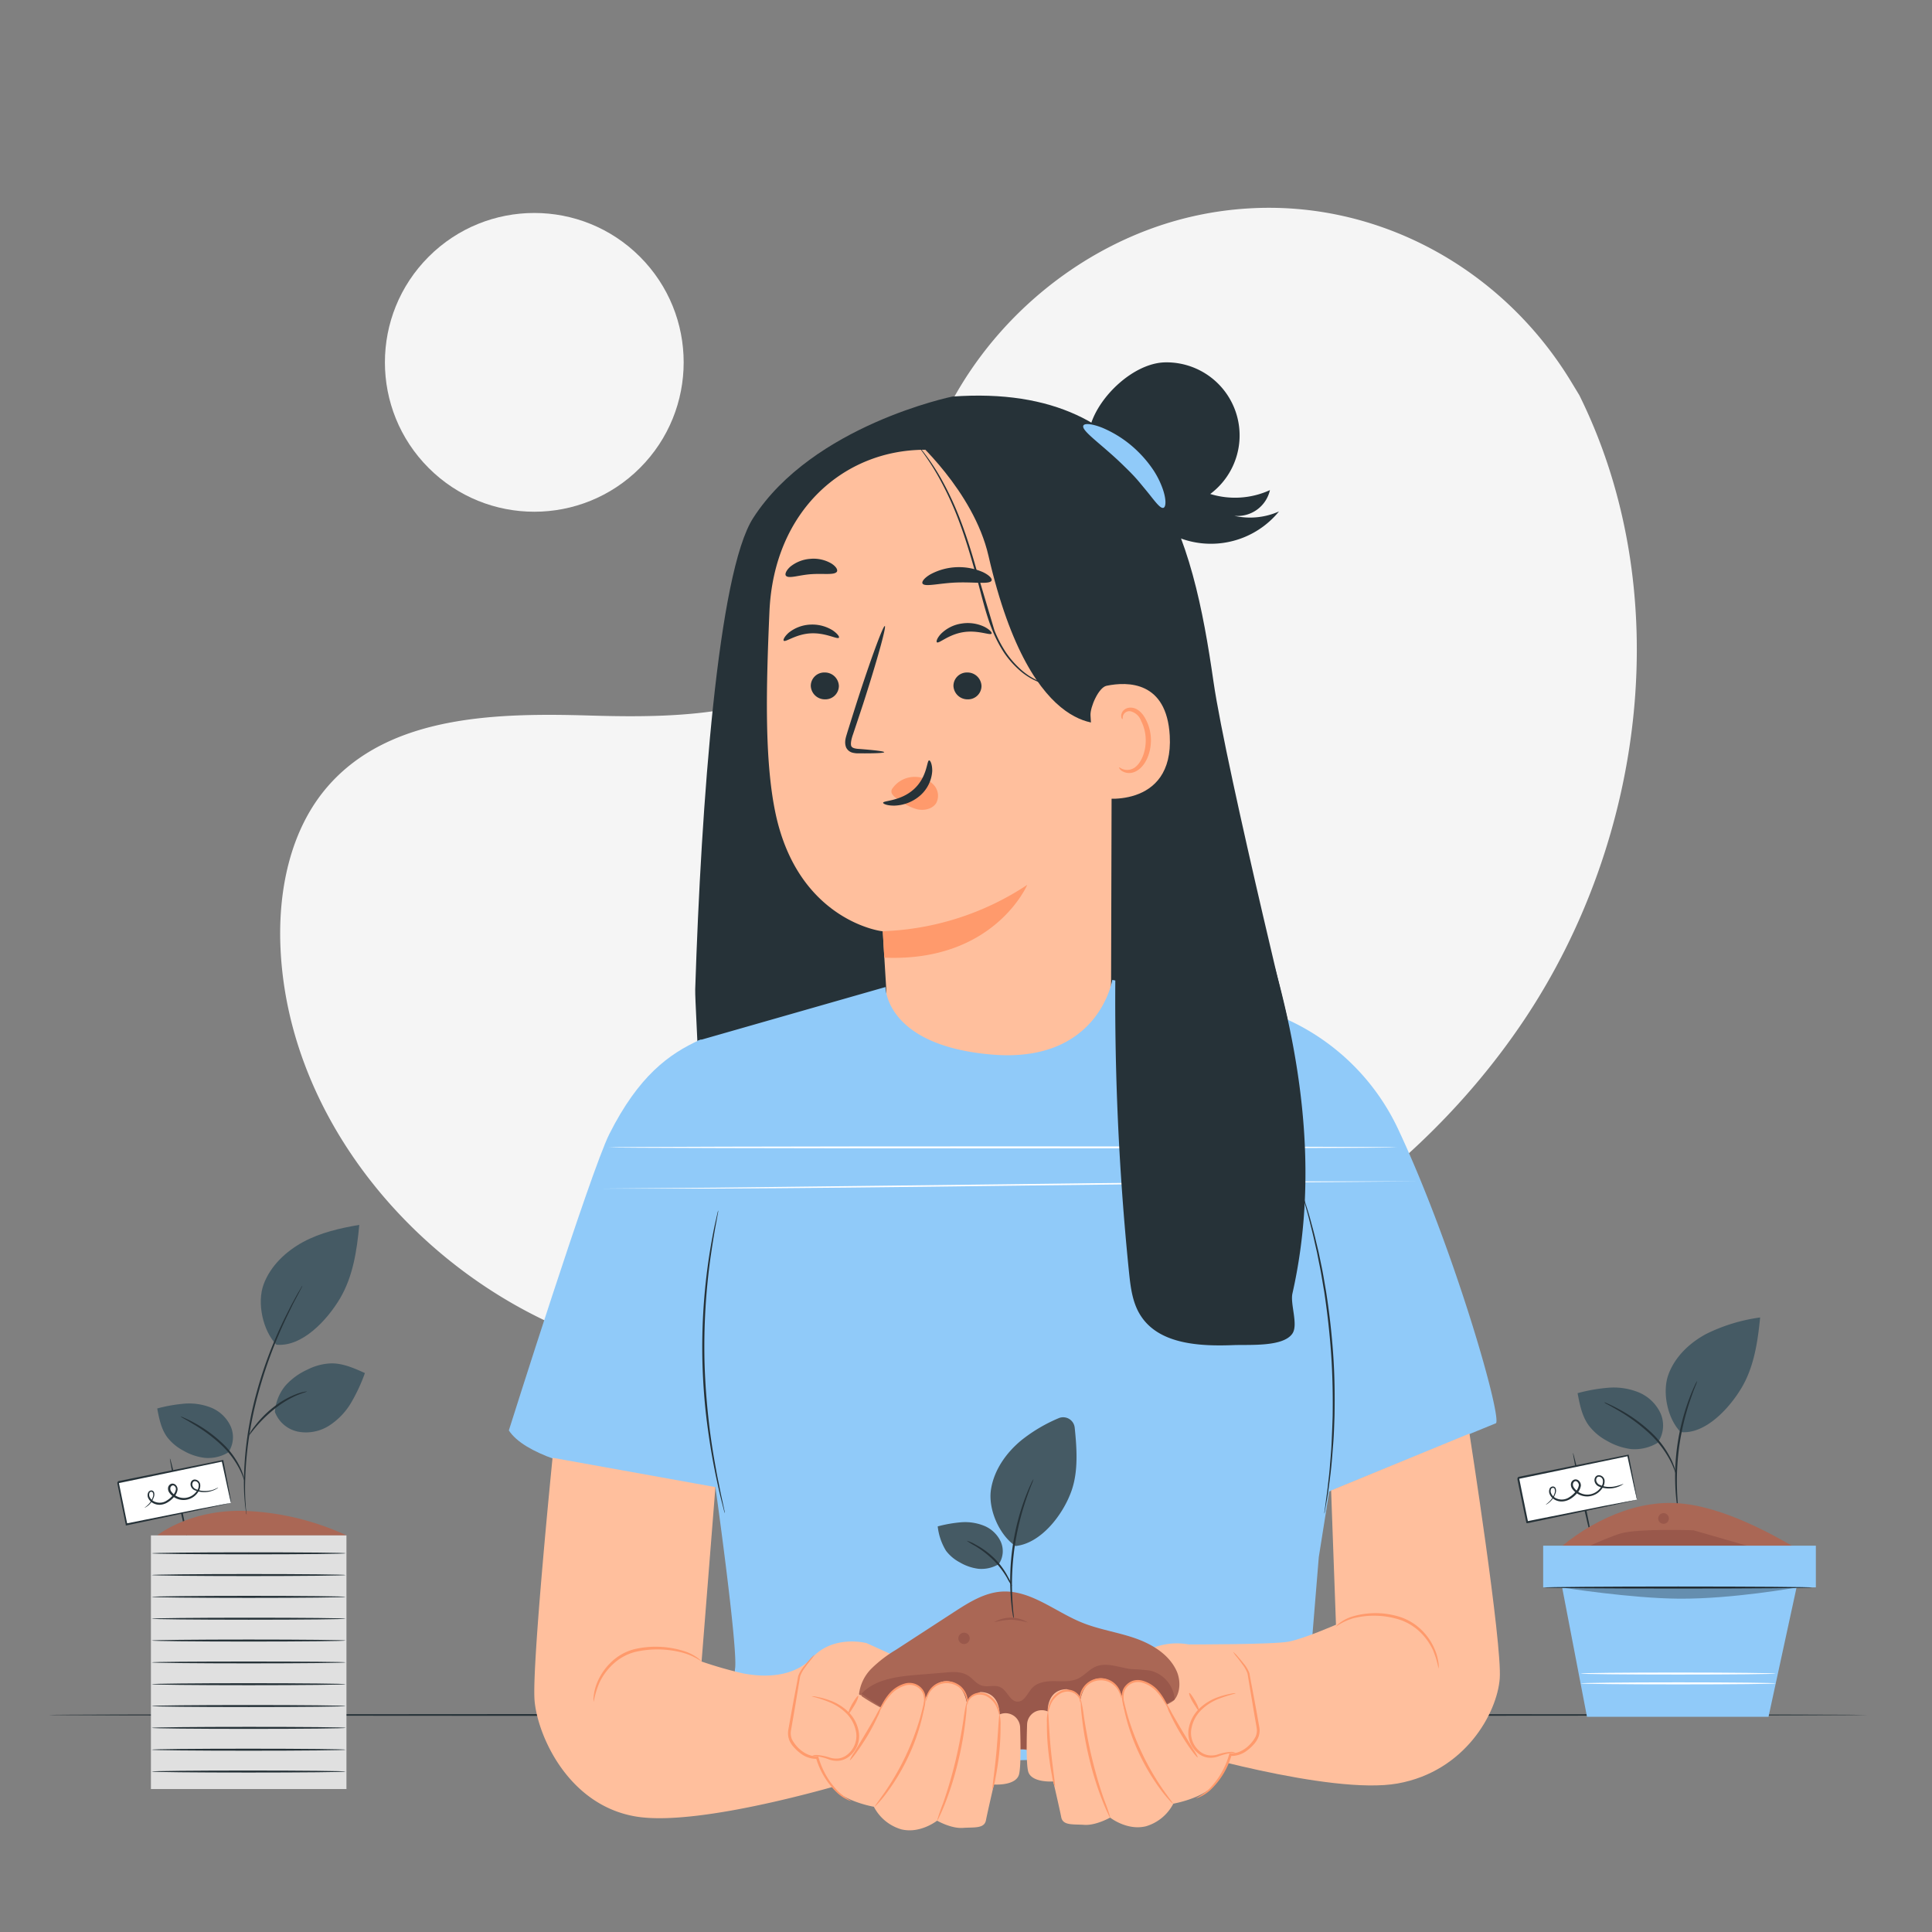 <svg xmlns="http://www.w3.org/2000/svg" viewBox="0 0 500 500"><rect x="0" y="0" width="500" height="500" fill="#808080" stroke="none"/><g id="freepik--background-simple--inject-128"><path d="M408.72,102.26l-2.11-3.48c-17.78-29.3-49.92-47-83.82-44.82a88.91,88.91,0,0,0-13,1.79c-30.82,6.59-57.63,29.9-68.75,59.74-6.53,17.55-8.36,37.76-20.76,51.69-16.15,18.14-43.55,18.71-67.65,18s-51.52-.12-67.59,18.09C75,214.63,71.81,230.84,72.63,246.11c2.14,40.42,30.31,76.56,66.13,94.53s78,19.57,117.2,11.67c54.92-11.07,107.15-41.47,138.54-88.43S433.84,152.94,408.72,102.26Z" style="fill:#f5f5f5"></path><circle cx="138.28" cy="93.77" r="38.66" transform="translate(-25.81 125.25) rotate(-45)" style="fill:#f5f5f5"></circle></g><g id="freepik--Table--inject-128"><path d="M483.35,443.83c0,.15-105.38.26-235.34.26S12.65,444,12.65,443.83,118,443.57,248,443.57,483.35,443.69,483.35,443.83Z" style="fill:#263238"></path></g><g id="freepik--plant-2--inject-128"><path d="M411.77,397.6c-.14,0-1.3-4.78-2.59-10.74S407,376,407.09,376s1.3,4.78,2.6,10.75S411.92,397.57,411.77,397.6Z" style="fill:#263238"></path><rect x="393.79" y="379.45" width="29" height="11.73" transform="translate(-69.03 89.79) rotate(-11.58)" style="fill:#fff"></rect><path d="M423.67,388.15a5.81,5.81,0,0,1-.21-.82l-.52-2.29c-.43-2-1.05-4.85-1.81-8.34l.22.14L393,382.74l.2-.31h0v.07l0,.1,0,.18.08.38.15.75.3,1.49c.21,1,.4,2,.6,2.92.39,1.92.77,3.79,1.14,5.58l-.3-.19,20.32-4.05,6-1.14,1.61-.3a3.58,3.58,0,0,1,.58-.09,2.46,2.46,0,0,1-.51.14l-1.55.35-5.86,1.27-20.44,4.31-.24,0L395,394c-.37-1.79-.76-3.66-1.15-5.58l-.6-2.92c-.11-.49-.21-1-.31-1.49l-.15-.75-.08-.37,0-.19,0-.09v-.08h0c0,.07.39-.58.21-.3l28.42-5.75.18,0,0,.17c.69,3.55,1.24,6.44,1.64,8.49.18.95.31,1.71.42,2.27S423.68,388.16,423.67,388.15Z" style="fill:#263238"></path><path d="M420.17,384s-.11.12-.37.28a6.13,6.13,0,0,1-1.21.56,6.72,6.72,0,0,1-4.86-.16,1.88,1.88,0,0,1-1.06-1.35,1.48,1.48,0,0,1,.17-1,1.08,1.08,0,0,1,.89-.55,1.54,1.54,0,0,1,1.53,1.3,3,3,0,0,1-.54,2,4.8,4.8,0,0,1-3.73,2.19,4.72,4.72,0,0,1-4.15-2.05,1.82,1.82,0,0,1-.27-1.3,1.33,1.33,0,0,1,.86-1,1.21,1.21,0,0,1,1.28.41,1.61,1.61,0,0,1,.41,1.22,3.75,3.75,0,0,1-1.08,2,7,7,0,0,1-1.65,1.38,4.54,4.54,0,0,1-2,.64,3.6,3.6,0,0,1-1.93-.4,3,3,0,0,1-1.31-1.29,1.82,1.82,0,0,1-.05-1.74,1,1,0,0,1,.77-.44.79.79,0,0,1,.73.46,1.92,1.92,0,0,1-.06,1.39,5.29,5.29,0,0,1-1.1,1.82,5.4,5.4,0,0,1-1,.84,1.38,1.38,0,0,1-.43.19,8.19,8.19,0,0,0,1.31-1.17,5.16,5.16,0,0,0,1-1.77,1.63,1.63,0,0,0,0-1.15c-.14-.36-.67-.32-.89,0a1.41,1.41,0,0,0,.1,1.34,2.54,2.54,0,0,0,1.15,1.09,3.47,3.47,0,0,0,3.45-.26,6.86,6.86,0,0,0,1.52-1.3,3.3,3.3,0,0,0,.94-1.73c.09-.59-.5-1.29-1-1.1a.85.85,0,0,0-.51.66,1.33,1.33,0,0,0,.21.93A4.23,4.23,0,0,0,411,386.8a4.33,4.33,0,0,0,3.35-1.94,2.5,2.5,0,0,0,.48-1.7,1.09,1.09,0,0,0-1.05-1c-.48,0-.76.54-.68,1a1.48,1.48,0,0,0,.84,1.09,6,6,0,0,0,2.59.57,7.64,7.64,0,0,0,2-.28A14.38,14.38,0,0,0,420.17,384Z" style="fill:#263238"></path><path d="M441.57,345.22c-4.3,2.3-8.08,5.89-9.77,10.47s-.27,11.44,3.15,14.93c6.3.64,12.51-6,15.75-11.43s4.2-11.93,4.82-18.23A45,45,0,0,0,441.57,345.22Z" style="fill:#455a64"></path><path d="M434.39,391.55a7.25,7.25,0,0,1-.27-1.35c-.16-.87-.31-2.15-.44-3.73a57.8,57.8,0,0,1,3.45-24.4c.56-1.48,1.06-2.67,1.45-3.46a6.77,6.77,0,0,1,.65-1.23,8.06,8.06,0,0,1-.46,1.31c-.33.81-.78,2-1.29,3.5a66.24,66.24,0,0,0-2.88,12,67,67,0,0,0-.55,12.29c.08,1.57.18,2.85.27,3.73A6.43,6.43,0,0,1,434.39,391.55Z" style="fill:#263238"></path><path d="M429.74,365.75a10.79,10.79,0,0,0-5.68-5.42,17.15,17.15,0,0,0-7.87-1.18,43.42,43.42,0,0,0-7.91,1.4c.54,2.89,1.12,5.88,2.83,8.28a14.32,14.32,0,0,0,4.68,4,16.49,16.49,0,0,0,6.32,2.19A11.57,11.57,0,0,0,429,373.4,7.85,7.85,0,0,0,429.74,365.75Z" style="fill:#455a64"></path><path d="M415.13,362.9a4.66,4.66,0,0,1,1,.39c.64.27,1.54.7,2.63,1.29a39.42,39.42,0,0,1,7.92,5.52,24.64,24.64,0,0,1,5.86,7.66c.28.56.46,1.09.65,1.55s.28.87.37,1.2a3.79,3.79,0,0,1,.19,1.06c-.1,0-.4-1.48-1.54-3.65a26.77,26.77,0,0,0-5.89-7.44,45.38,45.38,0,0,0-7.74-5.58c-1.06-.63-1.93-1.1-2.54-1.43A3.6,3.6,0,0,1,415.13,362.9Z" style="fill:#263238"></path><path d="M433.64,389c-11.74-.61-24.27,5.8-32.81,14.19H469C458.92,396.93,445.37,389.57,433.64,389Z" style="fill:#aa6755"></path><path d="M404.81,403.15s10.16-5,14.69-6.31,18.79-.8,18.79-.8l24.62,7.11Z" style="fill:#99584b"></path><path d="M429.31,392.32a1.38,1.38,0,1,0,.24-.32" style="fill:#99584b"></path><rect x="399.37" y="400.02" width="70.57" height="10.79" style="fill:#90CAF9"></rect><polygon points="457.69 444.3 410.71 444.3 403.65 407.54 465.66 407.54 457.69 444.3" style="fill:#90CAF9"></polygon><path d="M469,410.85c0,.14-15.53.26-34.69.26s-34.68-.12-34.68-.26,15.52-.27,34.68-.27S469,410.7,469,410.85Z" style="fill:#263238"></path><g style="opacity:0.3"><path d="M404.29,410.85s17.81,2.82,30.37,2.89c13.77.08,30.28-2.89,30.28-2.89Z"></path></g><path d="M459.57,435.66c0,.14-11.31.26-25.26.26s-25.26-.12-25.26-.26,11.31-.27,25.26-.27S459.57,435.51,459.57,435.66Z" style="fill:#fff"></path><path d="M459.57,433.11c0,.15-11.31.26-25.26.26s-25.26-.11-25.26-.26,11.31-.26,25.26-.26S459.57,433,459.57,433.11Z" style="fill:#fff"></path></g><g id="freepik--plant-1--inject-128"><path d="M48.47,398c-.14,0-1.25-4.55-2.49-10.23s-2.11-10.3-2-10.33,1.25,4.54,2.48,10.22S48.61,397.93,48.47,398Z" style="fill:#263238"></path><rect x="31.35" y="380.68" width="27.61" height="11.17" transform="translate(-76.61 16.92) rotate(-11.58)" style="fill:#fff"></rect><path d="M59.79,389s-.08-.28-.2-.78-.29-1.27-.49-2.18c-.42-1.93-1-4.62-1.73-7.94l.22.14-27,5.62.2-.31h0v.07l0,.09,0,.18.08.36.14.71c.1.48.2.95.29,1.42.19.94.38,1.86.57,2.78.37,1.83.73,3.61,1.08,5.32l-.29-.2L52,390.42l5.66-1.09,1.54-.28c.35-.07.54-.09.55-.09a2,2,0,0,1-.48.13l-1.47.34-5.58,1.21L32.8,394.75l-.25.05,0-.24c-.35-1.71-.72-3.49-1.09-5.32-.19-.91-.38-1.84-.58-2.78-.09-.47-.19-.94-.29-1.41l-.14-.72-.08-.35,0-.18,0-.09v-.07h0l.21-.31,27.05-5.46.18,0,0,.18c.65,3.38,1.18,6.12,1.55,8.08.17.9.3,1.62.4,2.16A3.88,3.88,0,0,1,59.79,389Z" style="fill:#263238"></path><path d="M56.46,385a1.33,1.33,0,0,1-.35.26,5.46,5.46,0,0,1-1.15.54,6.36,6.36,0,0,1-4.63-.15,1.79,1.79,0,0,1-1-1.29,1.47,1.47,0,0,1,.16-.93,1.09,1.09,0,0,1,.86-.53,1.47,1.47,0,0,1,1.46,1.26,2.73,2.73,0,0,1-.51,1.94,4.5,4.5,0,0,1-7.52.14A1.79,1.79,0,0,1,43.5,385a1.31,1.31,0,0,1,.83-1,1.17,1.17,0,0,1,1.23.4,1.5,1.5,0,0,1,.39,1.17,3.52,3.52,0,0,1-1,1.93,6.52,6.52,0,0,1-1.57,1.31,4.31,4.31,0,0,1-1.88.62,3.51,3.51,0,0,1-1.83-.39,2.85,2.85,0,0,1-1.26-1.24,1.7,1.7,0,0,1,0-1.65,1,1,0,0,1,.74-.43.77.77,0,0,1,.7.45,1.82,1.82,0,0,1-.06,1.33,4.91,4.91,0,0,1-1,1.72,4.34,4.34,0,0,1-1,.8c-.25.15-.39.2-.4.18a7.82,7.82,0,0,0,1.25-1.11,4.88,4.88,0,0,0,.92-1.69,1.52,1.52,0,0,0,0-1.09.48.48,0,0,0-.84,0,1.36,1.36,0,0,0,.1,1.27,2.42,2.42,0,0,0,1.09,1,3.28,3.28,0,0,0,3.27-.25,6.24,6.24,0,0,0,1.45-1.23,3.07,3.07,0,0,0,.89-1.64c.09-.56-.47-1.21-.95-1a.8.8,0,0,0-.48.62,1.25,1.25,0,0,0,.2.88,4,4,0,0,0,3.49,1.71,4.09,4.09,0,0,0,3.18-1.84,2.39,2.39,0,0,0,.46-1.61,1,1,0,0,0-1-.89c-.45,0-.71.51-.64,1a1.43,1.43,0,0,0,.79,1,5.73,5.73,0,0,0,2.47.54,7.38,7.38,0,0,0,1.93-.26C55.93,385.29,56.44,384.93,56.46,385Z" style="fill:#263238"></path><path d="M64.11,391.05c-14.68-.73-23.42,6.31-23.42,6.31h49A68.91,68.91,0,0,0,64.11,391.05Z" style="fill:#aa6755"></path><path d="M78.44,321.43C74,323.84,70,327.6,68.23,332.38S68,344.33,71.52,348c6.59.67,13.08-6.25,16.46-11.94s4.39-12.47,5-19.06C88,317.84,82.94,319,78.44,321.43Z" style="fill:#455a64"></path><path d="M63.82,392a2.91,2.91,0,0,1-.13-.62c-.06-.41-.18-1-.25-1.79a54.22,54.22,0,0,1-.31-6.65,89.62,89.62,0,0,1,3.05-21.71,108.75,108.75,0,0,1,7.72-20.53c.64-1.25,1.2-2.39,1.72-3.37L77,334.81l.92-1.56a3.29,3.29,0,0,1,.34-.52,2.48,2.48,0,0,1-.25.58c-.22.41-.49.94-.83,1.6l-1.34,2.52-1.65,3.41a117.8,117.8,0,0,0-7.55,20.49,95,95,0,0,0-3.18,21.58c-.1,2.8,0,5.07.14,6.63,0,.78.13,1.38.15,1.8A3.32,3.32,0,0,1,63.82,392Z" style="fill:#263238"></path><path d="M59.69,369.12a9.5,9.5,0,0,0-5-4.8,15.35,15.35,0,0,0-7-1.05,39.81,39.81,0,0,0-7,1.24c.48,2.56,1,5.21,2.51,7.33a12.67,12.67,0,0,0,4.14,3.52,14.6,14.6,0,0,0,5.6,1.93,10.16,10.16,0,0,0,6.14-1.4A7,7,0,0,0,59.69,369.12Z" style="fill:#455a64"></path><path d="M77.23,370.53a11.13,11.13,0,0,0,8-1.61,17.83,17.83,0,0,0,5.7-6,45.24,45.24,0,0,0,3.51-7.57c-2.78-1.26-5.68-2.55-8.73-2.51a14.76,14.76,0,0,0-6.18,1.63,17.1,17.1,0,0,0-5.62,4.08,12,12,0,0,0-2.77,6.85A8.14,8.14,0,0,0,77.23,370.53Z" style="fill:#455a64"></path><path d="M46.76,366.6a3.74,3.74,0,0,1,.89.33c.56.24,1.37.61,2.33,1.13A34.48,34.48,0,0,1,57,373a21.8,21.8,0,0,1,5.19,6.8,14.53,14.53,0,0,1,.9,2.44,3.42,3.42,0,0,1,.16.94c-.1,0-.37-1.31-1.39-3.22a23.56,23.56,0,0,0-5.21-6.58,41.18,41.18,0,0,0-6.85-4.95C47.93,367.27,46.71,366.69,46.76,366.6Z" style="fill:#263238"></path><path d="M79.41,360.12c0,.09-1,.33-2.63,1A25.8,25.8,0,0,0,71,364.67a34,34,0,0,0-4.86,4.73c-1.12,1.34-1.72,2.24-1.79,2.2a9.87,9.87,0,0,1,1.5-2.42,27.32,27.32,0,0,1,4.82-4.92,22.69,22.69,0,0,1,6-3.46,10.62,10.62,0,0,1,1.14-.37,5.83,5.83,0,0,1,.87-.22C79.14,360.12,79.41,360.08,79.41,360.12Z" style="fill:#263238"></path><rect x="39.06" y="397.36" width="50.6" height="65.64" style="fill:#e0e0e0"></rect><path d="M89.47,402c0,.14-11.24.26-25.11.26s-25.12-.12-25.12-.26,11.24-.26,25.12-.26S89.47,401.82,89.47,402Z" style="fill:#263238"></path><path d="M89.47,407.62c0,.14-11.24.26-25.11.26s-25.12-.12-25.12-.26,11.24-.26,25.12-.26S89.47,407.47,89.47,407.62Z" style="fill:#263238"></path><path d="M89.47,413.27c0,.14-11.24.26-25.11.26s-25.12-.12-25.12-.26S50.48,413,64.36,413,89.47,413.12,89.47,413.27Z" style="fill:#263238"></path><path d="M89.47,418.92c0,.14-11.24.26-25.11.26s-25.12-.12-25.12-.26,11.24-.26,25.12-.26S89.47,418.77,89.47,418.92Z" style="fill:#263238"></path><path d="M89.47,424.57c0,.14-11.24.26-25.11.26s-25.12-.12-25.12-.26,11.24-.26,25.12-.26S89.47,424.43,89.47,424.57Z" style="fill:#263238"></path><path d="M89.47,430.22c0,.14-11.24.26-25.11.26s-25.12-.12-25.12-.26S50.48,430,64.36,430,89.47,430.08,89.47,430.22Z" style="fill:#263238"></path><path d="M89.47,435.87c0,.14-11.24.26-25.11.26s-25.12-.12-25.12-.26,11.24-.26,25.12-.26S89.47,435.73,89.47,435.87Z" style="fill:#263238"></path><path d="M89.47,441.52c0,.15-11.24.26-25.11.26s-25.12-.11-25.12-.26,11.24-.26,25.12-.26S89.47,441.38,89.47,441.52Z" style="fill:#263238"></path><path d="M89.47,447.17c0,.15-11.24.26-25.11.26s-25.12-.11-25.12-.26,11.24-.26,25.12-.26S89.47,447,89.47,447.17Z" style="fill:#263238"></path><path d="M89.47,452.82c0,.15-11.24.26-25.11.26s-25.12-.11-25.12-.26,11.24-.26,25.12-.26S89.47,452.68,89.47,452.82Z" style="fill:#263238"></path><path d="M89.47,458.47c0,.15-11.24.26-25.11.26s-25.12-.11-25.12-.26,11.24-.26,25.12-.26S89.47,458.33,89.47,458.47Z" style="fill:#263238"></path></g><g id="freepik--Character--inject-128"><path d="M319.42,133.49a8.6,8.6,0,0,0,9.24-6.65,21.75,21.75,0,0,1-15.45,1A18.91,18.91,0,0,0,301.5,93.78c-8,.18-17.05,8.66-19.28,16.31l10.68,17.76a22.73,22.73,0,0,0,38.1,4.51A18.43,18.43,0,0,1,319.42,133.49Z" style="fill:#263238"></path><path d="M314.05,176.41c-5.33-37-14.77-77.56-67.59-73.78,0,0-36.08,7.4-51.54,31.43-9.1,14.13-13.45,73.91-15,122h0v0c-.07,2,.75,15.62.69,17.53l139.83,11.64,16.75-5S317.37,199.4,314.05,176.41Z" style="fill:#263238"></path><path d="M239.43,116.4l3.31-3.15,35.71,14.39a10,10,0,0,1,9.41,9.65l-.31,116.36c0,7.89-1.54,14.73-6.3,21l-5,6.62c-11.43,15.1-35,13.86-44-2.78a12.33,12.33,0,0,1-1.27-3,24.55,24.55,0,0,1-.53-2.6c-1.06-9.36-1.12-17.48-1.12-17.48-.64-10.28-.85-14.5-.85-14.4s-21.87-2.52-27.79-30.59c-2.94-14-2.38-33.18-1.56-52.09C200.25,132.18,218.4,116.37,239.43,116.4Z" style="fill:#ffbf9d"></path><path d="M246.75,177.5a3.64,3.64,0,0,0,3.68,3.49,3.48,3.48,0,0,0,3.58-3.46,3.63,3.63,0,0,0-3.68-3.49A3.48,3.48,0,0,0,246.75,177.5Z" style="fill:#263238"></path><path d="M209.83,177.5a3.64,3.64,0,0,0,3.69,3.49,3.49,3.49,0,0,0,3.58-3.46,3.63,3.63,0,0,0-3.68-3.49A3.48,3.48,0,0,0,209.83,177.5Z" style="fill:#263238"></path><path d="M202.84,165.82c.47.45,3.12-1.72,7-1.91s6.86,1.63,7.26,1.13c.2-.22-.3-1-1.59-1.9a10,10,0,0,0-5.85-1.49,9.64,9.64,0,0,0-5.56,2.11C203,164.75,202.61,165.62,202.84,165.82Z" style="fill:#263238"></path><path d="M242.48,166.23c.52.4,2.93-2,6.79-2.62s7,.91,7.35.37c.17-.24-.41-1-1.79-1.73a10,10,0,0,0-6-.87,9.5,9.5,0,0,0-5.32,2.67C242.5,165.14,242.23,166.05,242.48,166.23Z" style="fill:#263238"></path><path d="M228.83,194.66c0-.22-2.44-.52-6.4-.83-1-.05-2-.2-2.16-.87s.09-1.81.52-3c.82-2.46,1.67-5,2.57-7.74,3.55-11,6.07-20.06,5.63-20.2s-3.69,8.68-7.24,19.7c-.86,2.71-1.67,5.3-2.45,7.78-.32,1.15-.9,2.47-.32,3.94a2.52,2.52,0,0,0,1.72,1.37,6.21,6.21,0,0,0,1.7.15C226.37,195,228.83,194.88,228.83,194.66Z" style="fill:#263238"></path><path d="M228.45,241a72.15,72.15,0,0,0,37.4-12s-8.55,20.07-37,18.84Z" style="fill:#ff9a6c"></path><path d="M231,204a7,7,0,0,1,6.17-2.93,6.44,6.44,0,0,1,4.56,2.16,4.08,4.08,0,0,1,.54,4.64c-1,1.53-3.16,2-5,1.55a14.76,14.76,0,0,1-5.14-2.73,4.43,4.43,0,0,1-1.18-1.1,1.3,1.3,0,0,1-.06-1.45" style="fill:#ff9a6c"></path><path d="M240.46,196.79c-.63,0-.43,4.23-3.91,7.42s-8,2.95-8,3.55c0,.27,1.05.77,3,.73a10.59,10.59,0,0,0,6.71-2.72,9.18,9.18,0,0,0,3-6.22C241.28,197.77,240.75,196.75,240.46,196.79Z" style="fill:#263238"></path><path d="M238.74,151c.54,1,4.32-.1,8.94-.25s8.48.53,8.94-.5c.2-.5-.59-1.39-2.23-2.18a15.57,15.57,0,0,0-13.62.58C239.21,149.57,238.5,150.53,238.74,151Z" style="fill:#263238"></path><path d="M203.4,149c.73.85,3.38-.2,6.61-.41s6,.3,6.59-.66c.25-.47-.22-1.33-1.46-2.11a9.13,9.13,0,0,0-5.45-1.19,9.26,9.26,0,0,0-5.19,2.05C203.41,147.69,203.08,148.62,203.4,149Z" style="fill:#263238"></path><path d="M287.15,187s-20,6.23-31.33-43.15c-3.87-16.88-19.52-30.55-19.52-30.55l6.35-1.91S282.1,122.45,282.76,123s9.95,20.4,9.95,20.4Z" style="fill:#263238"></path><path d="M282.22,185.11c-.1-2.11,2.09-7.2,4.15-7.63,5.52-1.14,15.56-1.2,16.36,12.91,1.09,19.3-18.5,16.41-18.57,15.86S282.57,192.39,282.22,185.11Z" style="fill:#ffbf9d"></path><path d="M289.64,198.61c.08-.07.35.22.93.44a3.31,3.31,0,0,0,2.52-.09c2-.86,3.53-4.19,3.42-7.67a11.12,11.12,0,0,0-1.21-4.76,3.89,3.89,0,0,0-2.67-2.44,1.73,1.73,0,0,0-1.94,1c-.22.56-.08.94-.18,1s-.43-.29-.32-1.1a2.14,2.14,0,0,1,.69-1.25,2.54,2.54,0,0,1,1.83-.6c1.49,0,2.91,1.31,3.68,2.79a11.53,11.53,0,0,1,1.47,5.31c.1,3.9-1.69,7.65-4.43,8.61a3.61,3.61,0,0,1-3.1-.33C289.7,199.08,289.58,198.65,289.64,198.61Z" style="fill:#ff9a6c"></path><path d="M253.17,149.07c-1.36-5-2.83-9.78-4.44-14a80.1,80.1,0,0,0-5-10.89,56.25,56.25,0,0,0-4.42-6.78c-.57-.77-1.06-1.32-1.38-1.71a4.14,4.14,0,0,0-.51-.57,3.31,3.31,0,0,0,.43.63c.29.41.76,1,1.3,1.77a63.35,63.35,0,0,1,4.26,6.83,83.26,83.26,0,0,1,4.91,10.89c1.58,4.22,3,9,4.38,14s2.46,9.88,4.21,14.07a33.23,33.23,0,0,0,3,5.7,24.32,24.32,0,0,0,3.7,4.23,17.18,17.18,0,0,0,7.06,3.91,10.75,10.75,0,0,0,2.94.39c0-.07-1.06-.07-2.89-.59a17.29,17.29,0,0,1-6.87-4,24,24,0,0,1-3.58-4.2,31.76,31.76,0,0,1-2.92-5.64" style="fill:#263238"></path><path d="M131.69,370.19s21.07-66.82,26-76.69c7.6-15.08,15.44-20.75,23.43-24.38,6.11-2.78,4.56,115.77,4.56,115.77S139.6,382.36,131.69,370.19Z" style="fill:#90CAF9"></path><path d="M319.66,259.6l-31.8-6s-3.51,21.65-31.16,19.32-27.53-17.48-27.53-17.48L180.5,269.36l.91,21.9,3.74,93.59s5.89,42,5.08,47,9.89,25.58,9.89,25.58l137.06-4.05L341.3,403,344,386l43.18-17.68c1.41-2.32-11.16-46-25.46-76.35A58.41,58.41,0,0,0,319.66,259.6Z" style="fill:#90CAF9"></path><path d="M380.3,371s8.52,54.51,7.83,63.42-8.95,24-26.41,27.14-58.47-9.16-58.47-9.16L300,426.27l7.52-.69s22,.05,26-.73,12.23-4.38,12.23-4.38l-1.26-34.75Z" style="fill:#ffbf9d"></path><path d="M345.73,421a3.79,3.79,0,0,1,1-1,10.79,10.79,0,0,1,3.37-1.68,21,21,0,0,1,12.3.17,14.25,14.25,0,0,1,5.8,3.66,15.3,15.3,0,0,1,3.09,4.66,13.3,13.3,0,0,1,1,3.64,4.08,4.08,0,0,1,0,1.38,24.19,24.19,0,0,0-1.45-4.81,15.83,15.83,0,0,0-3.1-4.42,14,14,0,0,0-5.55-3.44,22,22,0,0,0-11.93-.36A14.52,14.52,0,0,0,345.73,421Z" style="fill:#ff9a6c"></path><path d="M143,377.27s-5.42,54-4.65,62.89,8.6,26.92,26.09,29.93,58.38-9.76,58.38-9.76l1.41-35.1s-8.46-2.23-13.94,3.69c-5.92,6.39-15.65,4.59-18,4.15A104.27,104.27,0,0,1,181.57,430l3.58-45.14Z" style="fill:#ffbf9d"></path><path d="M181.57,430a16.14,16.14,0,0,0-4.72-2.23,25.57,25.57,0,0,0-12.51-.24,13.3,13.3,0,0,0-5.91,3.36,15.83,15.83,0,0,0-3.29,4.57,23.51,23.51,0,0,0-1.5,5,4.75,4.75,0,0,1,0-1.43,12.73,12.73,0,0,1,1-3.8,15.41,15.41,0,0,1,3.28-4.82,13.51,13.51,0,0,1,6.19-3.59,24.44,24.44,0,0,1,12.83.45,12.13,12.13,0,0,1,3.53,1.73,5.46,5.46,0,0,1,.81.69C181.51,429.87,181.59,430,181.57,430Z" style="fill:#ff9a6c"></path><path d="M220.39,427.65l3.85-2.42,15.12,6.84s11.87-.76,14.16,2.14,8.44,7.51,5.13,18.81-15,16.08-15,16.08l-18.41-7.81-7.32-11.37,1.69-12.66Z" style="fill:#ffbf9d"></path><path d="M312,426.87l-2-.67a16.93,16.93,0,0,0-15,2.06l-4.5,3.07s-11.86-.76-14.15,2.13-8.45,7.52-5.14,18.82,15,16.08,15,16.08l18.41-7.81L312,449.17l7.09-21Z" style="fill:#ffbf9d"></path><path d="M304.47,432.37c-2-4.29-6.42-6.93-10.89-8.46s-9.22-2.21-13.6-4c-7-2.84-13.34-8.52-20.86-8-4.45.32-8.41,2.82-12.15,5.24L231.82,427a32.87,32.87,0,0,0-6.22,4.76,11.16,11.16,0,0,0-3.31,6.93l80.11,2.39C305.42,439.7,305.86,435.38,304.47,432.37Z" style="fill:#aa6755"></path><path d="M226.42,444a13.51,13.51,0,0,1-3.19-4.29,4.68,4.68,0,0,1,.79-5c1.27-1.19,3.18-1.17,4.84-1.65,3.32-.95,5.65-3.9,8.21-6.26s6.22-4.34,9.36-2.85a17.19,17.19,0,0,1,10.67-7,17,17,0,0,1,12.46,2.45c2.26,1.49,4.34,3.59,7,3.87,1.79.19,3.58-.49,5.37-.28,2.9.33,5.06,2.83,7.76,4,3.5,1.47,7.85.6,10.88,2.91,2.19,1.68,3.08,4.66,3,7.45-.26,7-6,12.81-12.54,15.11s-13.61,1.8-20.45,1c-14.66-1.67-29.26-4.48-43.16-9.52" style="fill:#aa6755"></path><path d="M304,439.83a8.3,8.3,0,0,0-6.3-7.47,46.36,46.36,0,0,0-4.86-.39c-3.15-.36-6.42-1.89-9.32-.63-1.66.73-2.85,2.26-4.48,3.05-1.86.9-4,.71-6.11.69s-4.35.24-5.78,1.74c-1.23,1.31-2,3.57-3.78,3.56-2,0-2.66-2.85-4.46-3.73-1.45-.71-3.25.06-4.79-.42s-2.31-1.8-3.57-2.58c-1.73-1.09-3.94-1-6-.79l-7,.57c-5.23.43-11,1.09-14.59,4.89,0,0,22.5,16.85,41.86,14.33S304,439.83,304,439.83Z" style="fill:#99584b"></path><path d="M206.42,433.43a52.07,52.07,0,0,1,5-4.51,60.27,60.27,0,0,0,16.48,13h0c1-2.05,4.25-6.69,8-6a3.75,3.75,0,0,1,3.42,4c.8-2,3-5.45,6.58-4.72s4.25,5.24,4.25,5.24c1-1.69,3.58-2.54,3.58-2.54,5.2.1,4.94,5.77,4.94,5.77l.09,0a3.79,3.79,0,0,1,5.25,3.45c.12,3.65.23,9.86-.26,12-.72,3.14-6.52,2.71-6.52,2.71s-1.63,7-2.06,9.23-2.95,1.79-6,2-6.65-1.87-6.65-1.87-4.37,3.45-9.27,2.24a11.68,11.68,0,0,1-7.09-5.84s-5.78-1-9.32-3.72-5.84-9.55-5.84-9.55c-4-.35-6.29-4.06-6.29-4.06Z" style="fill:#ffbf9d"></path><path d="M220.39,466.14a4.71,4.71,0,0,1-1-.35,10.67,10.67,0,0,1-2.6-1.69,20.22,20.22,0,0,1-5.61-9.16l.34.24a6.57,6.57,0,0,1-4.17-1.28,10.23,10.23,0,0,1-1.71-1.52,6.39,6.39,0,0,1-1.36-2,5,5,0,0,1-.29-2.56c.14-.78.28-1.55.41-2.31.28-1.51.54-3,.79-4.36.51-2.74,1-5.23,1.38-7.38a8.53,8.53,0,0,1,1.52-2.56c.53-.67,1-1.23,1.41-1.67a8,8,0,0,1,1.32-1.32,11.55,11.55,0,0,1-1.11,1.5c-.36.47-.81,1-1.3,1.73a8.6,8.6,0,0,0-1.34,2.4c-.36,2.16-.78,4.65-1.23,7.4l-.75,4.37c-.13.76-.26,1.53-.4,2.31a4.18,4.18,0,0,0,.25,2.18c1.31,2.52,4,4.56,6.54,4.39h.26l.08.25a20.71,20.71,0,0,0,5.24,9A17.18,17.18,0,0,0,220.39,466.14Z" style="fill:#ff9a6c"></path><path d="M210.08,439a3.92,3.92,0,0,1,1.29.14,19.35,19.35,0,0,1,3.41.93,13.18,13.18,0,0,1,4.52,2.73,9.41,9.41,0,0,1,3,5.75,6.73,6.73,0,0,1-2.44,5.95,5.29,5.29,0,0,1-2.66,1.17,6,6,0,0,1-2.5-.27,16.88,16.88,0,0,0-3.35-.91c-.8-.07-1.24.09-1.26,0a2.19,2.19,0,0,1,1.27-.3,14,14,0,0,1,3.47.7,5.73,5.73,0,0,0,2.28.18,4.69,4.69,0,0,0,2.33-1.1,6.17,6.17,0,0,0,2.16-5.37,9,9,0,0,0-2.73-5.35,13.49,13.49,0,0,0-4.26-2.74C211.88,439.38,210.05,439.08,210.08,439Z" style="fill:#ff9a6c"></path><path d="M222.09,438.88c.2.08-.2,1.23-.93,2.43s-1.34,2.18-1.52,2.1.17-1.21.9-2.45S221.92,438.82,222.09,438.88Z" style="fill:#ff9a6c"></path><path d="M239.34,440a4,4,0,0,1-.07,1.22,28.77,28.77,0,0,1-.62,3.27A51.77,51.77,0,0,1,235,454.78a54.46,54.46,0,0,1-5.66,9.4,30.19,30.19,0,0,1-2.12,2.56c-.54.57-.85.87-.89.84s1-1.41,2.61-3.7a68.7,68.7,0,0,0,5.42-9.4,66.87,66.87,0,0,0,3.83-10.16C238.92,441.64,239.22,439.94,239.34,440Z" style="fill:#ff9a6c"></path><path d="M250.17,440.48a4.73,4.73,0,0,1,0,1.26c0,.8-.13,2-.29,3.4a89,89,0,0,1-2,11.11,80.39,80.39,0,0,1-3.4,10.76c-.54,1.33-1,2.41-1.37,3.13a4.41,4.41,0,0,1-.61,1.1,43.41,43.41,0,0,1,1.51-4.41c.95-2.71,2.15-6.49,3.18-10.75s1.72-8.16,2.15-11A37.88,37.88,0,0,1,250.17,440.48Z" style="fill:#ff9a6c"></path><path d="M258.69,443.71a10.2,10.2,0,0,1,.25,2.86,61.62,61.62,0,0,1-.33,6.9,68.21,68.21,0,0,1-1,6.83,10.84,10.84,0,0,1-.74,2.77c-.21,0,.52-4.34,1-9.67S258.49,443.72,258.69,443.71Z" style="fill:#ff9a6c"></path><path d="M219.92,455.55a9.87,9.87,0,0,1,1.12-2c.91-1.51,1.85-3.07,2.87-4.78,1.12-1.87,2.11-3.58,2.8-4.82a14.12,14.12,0,0,1,1.16-2,5.5,5.5,0,0,1-.71,2.24,54.11,54.11,0,0,1-2.63,5C222.3,452.87,220.11,455.7,219.92,455.55Z" style="fill:#ff9a6c"></path><path d="M238.76,443.42c-.1,0,.24-1.23.37-3.19a5.26,5.26,0,0,0-.13-1.56,3.54,3.54,0,0,0-.89-1.5,3.82,3.82,0,0,0-3.71-1,8.25,8.25,0,0,0-3.55,2.06,15.59,15.59,0,0,0-2.09,2.74c-1,1.69-1.6,2.8-1.68,2.76a2.63,2.63,0,0,1,.3-.82,22.76,22.76,0,0,1,1.06-2.13,13.94,13.94,0,0,1,2.07-2.89,8.4,8.4,0,0,1,3.77-2.23,4.48,4.48,0,0,1,2.33.05,4.19,4.19,0,0,1,1.85,1.15,3.82,3.82,0,0,1,.95,1.72,5.49,5.49,0,0,1,.09,1.69,13.64,13.64,0,0,1-.44,2.34A3.32,3.32,0,0,1,238.76,443.42Z" style="fill:#ff9a6c"></path><path d="M239.66,440.27s-.06-.24,0-.68a5.17,5.17,0,0,1,.62-1.76,5.49,5.49,0,0,1,1.95-2,5.58,5.58,0,0,1,6.47.64,5.56,5.56,0,0,1,1.51,2.34,4.94,4.94,0,0,1,.26,1.85,1.38,1.38,0,0,1-.14.67,9.56,9.56,0,0,0-.46-2.4,5.6,5.6,0,0,0-1.49-2.1,5.26,5.26,0,0,0-5.91-.59,5.56,5.56,0,0,0-1.88,1.77A9.88,9.88,0,0,0,239.66,440.27Z" style="fill:#ff9a6c"></path><path d="M250.26,440.9a2.15,2.15,0,0,1,.76-1.77,3.61,3.61,0,0,1,1.88-1,4.17,4.17,0,0,1,2.61.37,5.81,5.81,0,0,1,2.93,3.58,4.27,4.27,0,0,1,.26,1.91c-.09,0-.2-.71-.61-1.78a5.82,5.82,0,0,0-2.8-3.24,3.9,3.9,0,0,0-2.3-.37,3.52,3.52,0,0,0-1.72.83A4.85,4.85,0,0,0,250.26,440.9Z" style="fill:#ff9a6c"></path><path d="M323.45,432.69a53.91,53.91,0,0,0-5-4.52,60.56,60.56,0,0,1-16.49,13h0c-1-2.06-4.25-6.7-8.05-6a3.76,3.76,0,0,0-3.42,4c-.79-2-3-5.44-6.57-4.71s-4.25,5.24-4.25,5.24c-1-1.7-3.59-2.54-3.59-2.54-5.2.09-4.94,5.77-4.94,5.77l-.09-.05a3.8,3.8,0,0,0-5.24,3.46c-.12,3.64-.24,9.85.25,12,.72,3.14,6.52,2.7,6.52,2.7s1.63,7,2.06,9.23,3,1.8,6,2,6.66-1.88,6.66-1.88,4.37,3.45,9.26,2.25a11.65,11.65,0,0,0,7.09-5.85s5.78-1,9.32-3.71,5.84-9.56,5.84-9.56c4-.34,6.29-4.06,6.29-4.06Z" style="fill:#ffbf9d"></path><path d="M309.48,465.39a3.65,3.65,0,0,0,1.06-.35,10.55,10.55,0,0,0,2.6-1.69,20.1,20.1,0,0,0,5.6-9.16l-.33.25a6.61,6.61,0,0,0,4.16-1.28,10.29,10.29,0,0,0,1.72-1.52,6.42,6.42,0,0,0,1.35-2,4.76,4.76,0,0,0,.29-2.55c-.14-.79-.28-1.56-.41-2.32-.27-1.5-.54-3-.79-4.35-.51-2.74-1-5.24-1.38-7.38a8.33,8.33,0,0,0-1.52-2.56c-.53-.67-1-1.23-1.41-1.68a8.29,8.29,0,0,0-1.31-1.31,11.14,11.14,0,0,0,1.1,1.49c.37.47.81,1.05,1.3,1.74a8.59,8.59,0,0,1,1.35,2.4c.35,2.15.77,4.65,1.23,7.39.23,1.4.48,2.87.74,4.38.13.76.27,1.52.4,2.3a4.12,4.12,0,0,1-.25,2.19c-1.31,2.52-4,4.55-6.54,4.39l-.26,0-.07.26a20.86,20.86,0,0,1-5.24,9A16.19,16.19,0,0,1,309.48,465.39Z" style="fill:#ff9a6c"></path><path d="M319.79,438.2a3.92,3.92,0,0,0-1.29.14,20.52,20.52,0,0,0-3.41.93,13.53,13.53,0,0,0-4.52,2.73,9.52,9.52,0,0,0-3,5.75A6.74,6.74,0,0,0,310,453.7a5.21,5.21,0,0,0,2.67,1.18,6.05,6.05,0,0,0,2.5-.28,16.82,16.82,0,0,1,3.34-.91c.8-.07,1.25.1,1.26,0a2,2,0,0,0-1.27-.3,13.39,13.39,0,0,0-3.46.7,5.62,5.62,0,0,1-2.29.17,4.67,4.67,0,0,1-2.33-1.09,6.15,6.15,0,0,1-2.15-5.38,9,9,0,0,1,2.73-5.35,13.48,13.48,0,0,1,4.25-2.73C318,438.64,319.83,438.33,319.79,438.2Z" style="fill:#ff9a6c"></path><path d="M307.78,438.13c-.2.08.2,1.23.94,2.44s1.33,2.18,1.51,2.1-.17-1.22-.9-2.46S308,438.07,307.78,438.13Z" style="fill:#ff9a6c"></path><path d="M290.53,439.21a3.9,3.9,0,0,0,.08,1.22,30.24,30.24,0,0,0,.61,3.27A53.36,53.36,0,0,0,294.89,454a54.71,54.71,0,0,0,5.66,9.39,32.25,32.25,0,0,0,2.12,2.56,4.48,4.48,0,0,0,.89.84c.09-.07-1-1.4-2.6-3.69a67.86,67.86,0,0,1-5.42-9.41,65.93,65.93,0,0,1-3.84-10.15C291,440.9,290.65,439.19,290.53,439.21Z" style="fill:#ff9a6c"></path><path d="M279.71,439.74a4.19,4.19,0,0,0,0,1.25c0,.81.13,2,.28,3.41a89,89,0,0,0,2,11.11,80.51,80.51,0,0,0,3.41,10.75c.53,1.34,1,2.41,1.36,3.13a3.88,3.88,0,0,0,.62,1.1,44.43,44.43,0,0,0-1.51-4.41c-1-2.7-2.15-6.49-3.19-10.74s-1.71-8.17-2.15-11A41.74,41.74,0,0,0,279.71,439.74Z" style="fill:#ff9a6c"></path><path d="M271.18,443a10.29,10.29,0,0,0-.24,2.85,61.19,61.19,0,0,0,.32,6.9c.28,2.69.67,5.1,1,6.84a9.94,9.94,0,0,0,.75,2.76c.2,0-.53-4.33-1.06-9.67S271.38,443,271.18,443Z" style="fill:#ff9a6c"></path><path d="M310,454.81a9.59,9.59,0,0,0-1.12-2L306,448c-1.11-1.87-2.1-3.57-2.8-4.81a13.42,13.42,0,0,0-1.16-2,5.44,5.44,0,0,0,.71,2.23,52.12,52.12,0,0,0,2.64,5C307.57,452.13,309.77,455,310,454.81Z" style="fill:#ff9a6c"></path><path d="M291.11,442.67a2.78,2.78,0,0,1-.29-.82,13.43,13.43,0,0,1-.45-2.35,5.77,5.77,0,0,1,.09-1.68,3.78,3.78,0,0,1,1-1.73,4.25,4.25,0,0,1,1.84-1.15,4.48,4.48,0,0,1,2.33,0,8.42,8.42,0,0,1,3.78,2.22,14.56,14.56,0,0,1,2.06,2.9c.49.88.84,1.61,1.07,2.12a2.83,2.83,0,0,1,.29.83c-.07,0-.63-1.07-1.68-2.76a15.26,15.26,0,0,0-2.08-2.74,8.15,8.15,0,0,0-3.56-2.07,3.83,3.83,0,0,0-3.71,1,3.49,3.49,0,0,0-.88,1.49,5.66,5.66,0,0,0-.14,1.56C290.87,441.44,291.21,442.65,291.11,442.67Z" style="fill:#ff9a6c"></path><path d="M290.21,439.53a9.68,9.68,0,0,0-.93-2.25,5.52,5.52,0,0,0-1.87-1.77,5.13,5.13,0,0,0-3.05-.62,5,5,0,0,0-2.86,1.21,5.45,5.45,0,0,0-1.49,2.1,9.25,9.25,0,0,0-.47,2.39s-.11-.23-.14-.67a5.4,5.4,0,0,1,.26-1.85,5.51,5.51,0,0,1,8-3,5.53,5.53,0,0,1,1.94,2,5.14,5.14,0,0,1,.62,1.77A1.35,1.35,0,0,1,290.21,439.53Z" style="fill:#ff9a6c"></path><path d="M279.62,440.15a4.92,4.92,0,0,0-1-1.5,3.47,3.47,0,0,0-1.72-.83,3.84,3.84,0,0,0-2.29.36,5.86,5.86,0,0,0-2.8,3.24c-.42,1.07-.53,1.8-.61,1.78a4.06,4.06,0,0,1,.26-1.9,5.77,5.77,0,0,1,2.92-3.59,4.17,4.17,0,0,1,2.61-.36,3.71,3.71,0,0,1,1.89,1A2.21,2.21,0,0,1,279.62,440.15Z" style="fill:#ff9a6c"></path><path d="M264.29,372.77c-3.94,3.26-7.06,7.72-7.83,12.75s2.12,11.74,6.35,14.59c6.6-.67,12.34-8.11,14.52-14.36,1.74-5,1.37-10.8.8-16.29a3,3,0,0,0-4.21-2.41A40.64,40.64,0,0,0,264.29,372.77Z" style="fill:#455a64"></path><path d="M262.35,419a9.13,9.13,0,0,1-.29-1.43c-.16-.92-.32-2.27-.45-4a61.09,61.09,0,0,1,3.65-25.83c.59-1.57,1.12-2.82,1.53-3.67a6.94,6.94,0,0,1,.68-1.29,9.24,9.24,0,0,1-.49,1.37c-.35.87-.83,2.14-1.37,3.72a69.89,69.89,0,0,0-3.05,12.66,69.09,69.09,0,0,0-.58,13c.08,1.67.19,3,.29,3.95A6.88,6.88,0,0,1,262.35,419Z" style="fill:#263238"></path><path d="M259,399a8.15,8.15,0,0,0-4.32-4.13,13.16,13.16,0,0,0-6-.9,34.25,34.25,0,0,0-6,1.06,15.19,15.19,0,0,0,2.15,6.31,10.81,10.81,0,0,0,3.56,3,12.65,12.65,0,0,0,4.81,1.66,8.77,8.77,0,0,0,5.28-1.2A6,6,0,0,0,259,399Z" style="fill:#455a64"></path><path d="M250.18,398.74a8.9,8.9,0,0,1,2.29,1,21.11,21.11,0,0,1,4.88,3.56,19.44,19.44,0,0,1,3.56,4.88,9.35,9.35,0,0,1,1,2.3,14.87,14.87,0,0,1-1.29-2.12,22.84,22.84,0,0,0-3.61-4.69,25.65,25.65,0,0,0-4.69-3.61A18.74,18.74,0,0,1,250.18,398.74Z" style="fill:#263238"></path><path d="M248.21,423.29a1.47,1.47,0,1,0,.25-.33" style="fill:#99584b"></path><path d="M185.89,313.26a4.29,4.29,0,0,1-.11.79c-.1.57-.24,1.32-.41,2.27-.39,2-.86,4.82-1.38,8.36a167.34,167.34,0,0,0-1.66,27.84c.15,5.45.57,10.64,1.1,15.33s1.22,8.9,1.88,12.42c.29,1.76.65,3.34.92,4.74s.53,2.59.75,3.56l.48,2.26a4.57,4.57,0,0,1,.13.79,4.09,4.09,0,0,1-.24-.77c-.14-.56-.33-1.3-.57-2.23s-.54-2.16-.84-3.55-.67-3-1-4.73c-.71-3.52-1.4-7.73-2-12.43s-1-9.91-1.15-15.38a157,157,0,0,1,1.81-27.91c.57-3.53,1.1-6.39,1.55-8.34.22-.94.38-1.69.51-2.25A4,4,0,0,1,185.89,313.26Z" style="fill:#263238"></path><path d="M337.18,309.4a4.68,4.68,0,0,1,.29.8l.74,2.31c.32,1,.69,2.24,1.07,3.68s.86,3.09,1.27,4.93l.69,2.88c.21,1,.43,2.05.65,3.13.48,2.17.84,4.51,1.28,7,.77,4.93,1.43,10.37,1.84,16.11s.45,11.23.36,16.21c-.09,2.49-.15,4.86-.33,7.07s-.32,4.27-.51,6.14-.42,3.56-.61,5.05-.39,2.76-.58,3.79-.31,1.8-.42,2.39a4.77,4.77,0,0,1-.18.83,4.8,4.8,0,0,1,.08-.84c.08-.6.19-1.4.32-2.41s.33-2.31.49-3.8.39-3.17.53-5,.35-3.93.45-6.14.21-4.57.28-7.05c.07-5,0-10.44-.4-16.17s-1.05-11.15-1.79-16.06c-.43-2.45-.78-4.79-1.23-6.95-.22-1.08-.43-2.13-.62-3.14l-.66-2.88c-.39-1.84-.83-3.48-1.19-4.93s-.69-2.69-1-3.7l-.64-2.34A4.9,4.9,0,0,1,337.18,309.4Z" style="fill:#263238"></path><path d="M301.11,131.42c-.71.24-1.81-1.15-3.44-3.21-.79-1-1.81-2.22-2.89-3.52s-2.41-2.65-3.81-4c-5.6-5.55-11.23-9.19-10.6-10.55.29-.63,2.16-.52,4.87.55a29.38,29.38,0,0,1,9.39,6.3,30.2,30.2,0,0,1,4,4.88,22.47,22.47,0,0,1,2.28,4.65C301.88,129.29,301.76,131.2,301.11,131.42Z" style="fill:#90CAF9"></path><path d="M266,419.89a21.74,21.74,0,0,0-4.36-.72,22.47,22.47,0,0,0-4.38.67,8.47,8.47,0,0,1,8.74.05Z" style="fill:#99584b"></path><path d="M361.55,296.94c0,.14-45.67.26-102,.26s-102-.12-102-.26,45.66-.26,102-.26S361.55,296.79,361.55,296.94Z" style="fill:#fff"></path><path d="M368.53,305.74l-.55,0-1.63,0-6.26.05-23,.19-76,.89c-29.68.38-56.55.66-76,.74-9.72,0-17.59,0-23,0l-6.26,0-1.63,0-.56,0,.56,0,1.63,0,6.26-.05,23-.19,76-.89c29.67-.38,56.54-.66,76-.74,9.73,0,17.6,0,23,0l6.26,0,1.63,0Z" style="fill:#fff"></path><path d="M288.74,246.11a695.62,695.62,0,0,0,3.45,83.16c.4,3.87.88,7.9,3,11.19,4.75,7.44,15.24,8,24.07,7.65,4.2-.15,12.87.51,15.22-3,1.55-2.3-.61-7.65,0-10.36,6.57-29.09,2.73-58.11-4.61-84.61" style="fill:#263238"></path></g></svg>